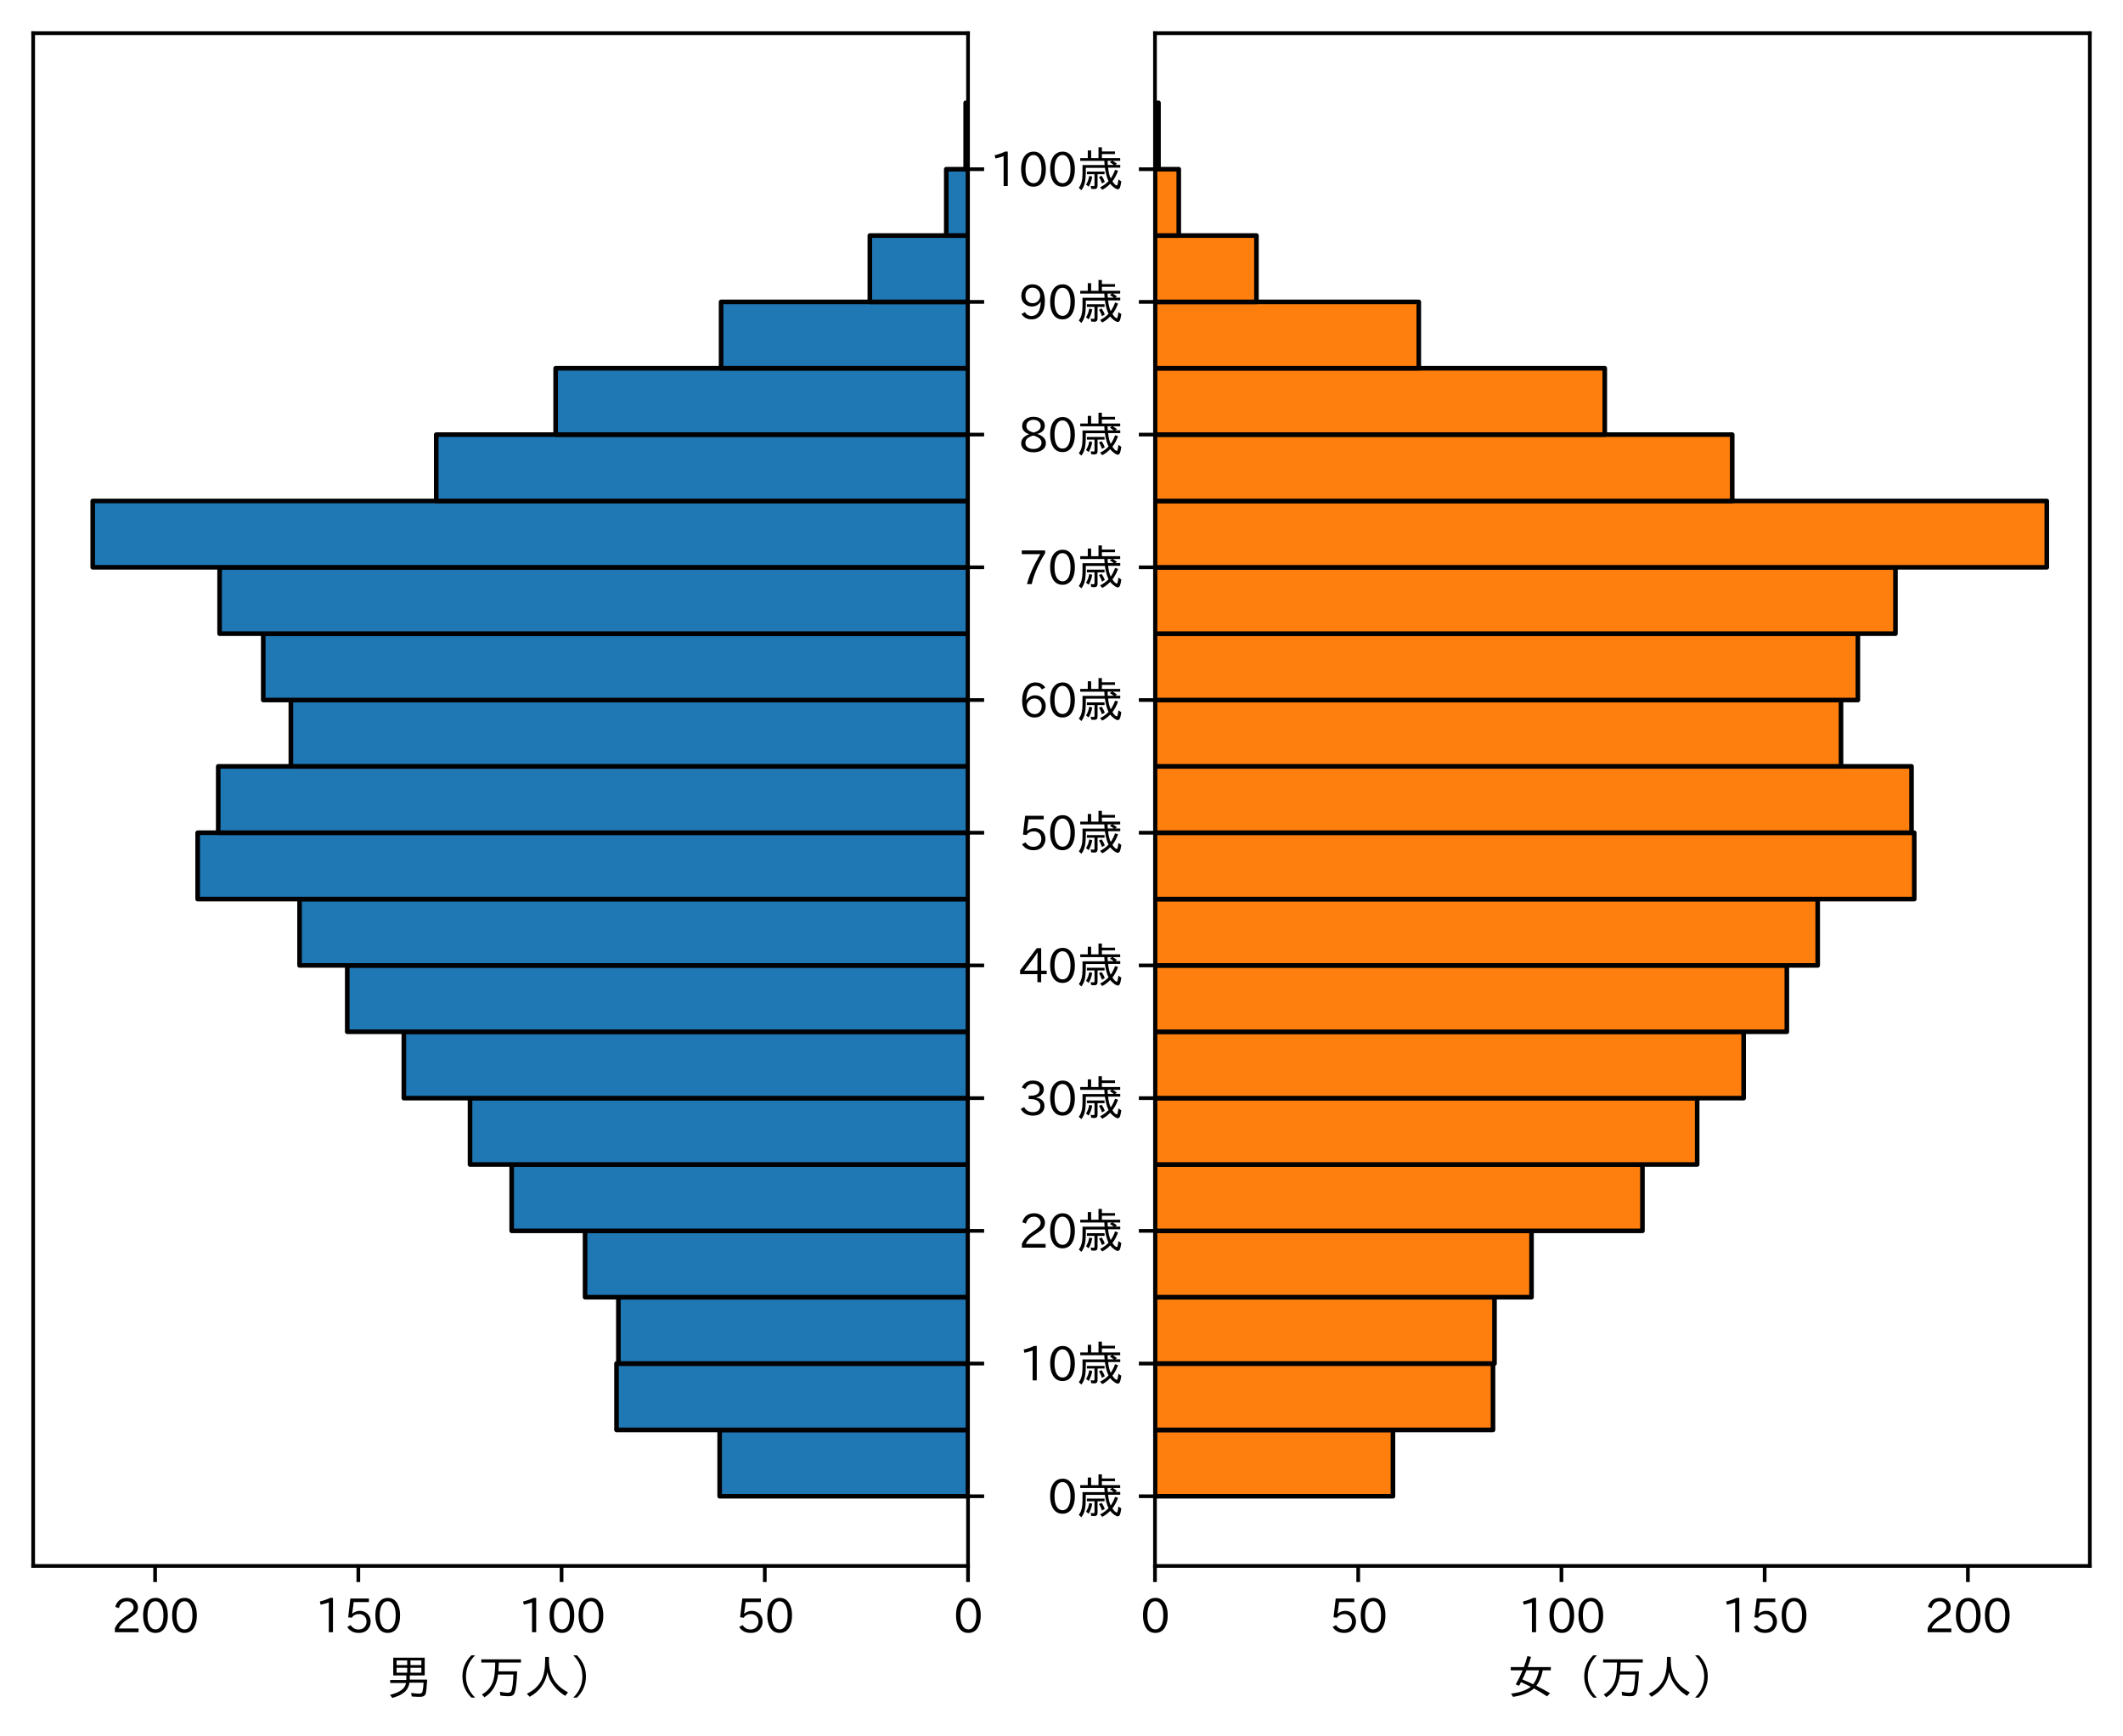 <?xml version="1.0" encoding="utf-8" standalone="no"?>
<!DOCTYPE svg PUBLIC "-//W3C//DTD SVG 1.1//EN"
  "http://www.w3.org/Graphics/SVG/1.1/DTD/svg11.dtd">
<svg height="376.821pt" version="1.1" viewBox="0 0 460.8 376.821" width="460.8pt" xmlns="http://www.w3.org/2000/svg" xmlns:xlink="http://www.w3.org/1999/xlink">
 <defs>
  <style type="text/css">*{stroke-linecap:butt;stroke-linejoin:round;}</style>
 </defs>
 <g id="figure_1">
  <g id="patch_1">
   <path d="M 0 376.821 
L 460.8 376.821 
L 460.8 0 
L 0 0 
z
" style="fill:#ffffff;"/>
  </g>
  <g id="axes_1">
   <g id="patch_2">
    <path d="M 7.2 339.84 
L 210.109 339.84 
L 210.109 7.2 
L 7.2 7.2 
z
" style="fill:#ffffff;"/>
   </g>
   <g id="patch_3">
    <path clip-path="url(#p4caee98ffc)" d="M 210.109 324.72 
L 156.202 324.72 
L 156.202 310.32 
L 210.109 310.32 
z
" style="fill:#1f77b4;stroke:#000000;stroke-linejoin:miter;"/>
   </g>
   <g id="patch_4">
    <path clip-path="url(#p4caee98ffc)" d="M 210.109 310.32 
L 133.813 310.32 
L 133.813 295.92 
L 210.109 295.92 
z
" style="fill:#1f77b4;stroke:#000000;stroke-linejoin:miter;"/>
   </g>
   <g id="patch_5">
    <path clip-path="url(#p4caee98ffc)" d="M 210.109 295.92 
L 134.219 295.92 
L 134.219 281.52 
L 210.109 281.52 
z
" style="fill:#1f77b4;stroke:#000000;stroke-linejoin:miter;"/>
   </g>
   <g id="patch_6">
    <path clip-path="url(#p4caee98ffc)" d="M 210.109 281.52 
L 126.99 281.52 
L 126.99 267.12 
L 210.109 267.12 
z
" style="fill:#1f77b4;stroke:#000000;stroke-linejoin:miter;"/>
   </g>
   <g id="patch_7">
    <path clip-path="url(#p4caee98ffc)" d="M 210.109 267.12 
L 111.061 267.12 
L 111.061 252.72 
L 210.109 252.72 
z
" style="fill:#1f77b4;stroke:#000000;stroke-linejoin:miter;"/>
   </g>
   <g id="patch_8">
    <path clip-path="url(#p4caee98ffc)" d="M 210.109 252.72 
L 102.019 252.72 
L 102.019 238.32 
L 210.109 238.32 
z
" style="fill:#1f77b4;stroke:#000000;stroke-linejoin:miter;"/>
   </g>
   <g id="patch_9">
    <path clip-path="url(#p4caee98ffc)" d="M 210.109 238.32 
L 87.654 238.32 
L 87.654 223.92 
L 210.109 223.92 
z
" style="fill:#1f77b4;stroke:#000000;stroke-linejoin:miter;"/>
   </g>
   <g id="patch_10">
    <path clip-path="url(#p4caee98ffc)" d="M 210.109 223.92 
L 75.369 223.92 
L 75.369 209.52 
L 210.109 209.52 
z
" style="fill:#1f77b4;stroke:#000000;stroke-linejoin:miter;"/>
   </g>
   <g id="patch_11">
    <path clip-path="url(#p4caee98ffc)" d="M 210.109 209.52 
L 65.022 209.52 
L 65.022 195.12 
L 210.109 195.12 
z
" style="fill:#1f77b4;stroke:#000000;stroke-linejoin:miter;"/>
   </g>
   <g id="patch_12">
    <path clip-path="url(#p4caee98ffc)" d="M 210.109 195.12 
L 42.898 195.12 
L 42.898 180.72 
L 210.109 180.72 
z
" style="fill:#1f77b4;stroke:#000000;stroke-linejoin:miter;"/>
   </g>
   <g id="patch_13">
    <path clip-path="url(#p4caee98ffc)" d="M 210.109 180.72 
L 47.365 180.72 
L 47.365 166.32 
L 210.109 166.32 
z
" style="fill:#1f77b4;stroke:#000000;stroke-linejoin:miter;"/>
   </g>
   <g id="patch_14">
    <path clip-path="url(#p4caee98ffc)" d="M 210.109 166.32 
L 63.13 166.32 
L 63.13 151.92 
L 210.109 151.92 
z
" style="fill:#1f77b4;stroke:#000000;stroke-linejoin:miter;"/>
   </g>
   <g id="patch_15">
    <path clip-path="url(#p4caee98ffc)" d="M 210.109 151.92 
L 57.139 151.92 
L 57.139 137.52 
L 210.109 137.52 
z
" style="fill:#1f77b4;stroke:#000000;stroke-linejoin:miter;"/>
   </g>
   <g id="patch_16">
    <path clip-path="url(#p4caee98ffc)" d="M 210.109 137.52 
L 47.663 137.52 
L 47.663 123.12 
L 210.109 123.12 
z
" style="fill:#1f77b4;stroke:#000000;stroke-linejoin:miter;"/>
   </g>
   <g id="patch_17">
    <path clip-path="url(#p4caee98ffc)" d="M 210.109 123.12 
L 20.127 123.12 
L 20.127 108.72 
L 210.109 108.72 
z
" style="fill:#1f77b4;stroke:#000000;stroke-linejoin:miter;"/>
   </g>
   <g id="patch_18">
    <path clip-path="url(#p4caee98ffc)" d="M 210.109 108.72 
L 94.684 108.72 
L 94.684 94.32 
L 210.109 94.32 
z
" style="fill:#1f77b4;stroke:#000000;stroke-linejoin:miter;"/>
   </g>
   <g id="patch_19">
    <path clip-path="url(#p4caee98ffc)" d="M 210.109 94.32 
L 120.606 94.32 
L 120.606 79.92 
L 210.109 79.92 
z
" style="fill:#1f77b4;stroke:#000000;stroke-linejoin:miter;"/>
   </g>
   <g id="patch_20">
    <path clip-path="url(#p4caee98ffc)" d="M 210.109 79.92 
L 156.512 79.92 
L 156.512 65.52 
L 210.109 65.52 
z
" style="fill:#1f77b4;stroke:#000000;stroke-linejoin:miter;"/>
   </g>
   <g id="patch_21">
    <path clip-path="url(#p4caee98ffc)" d="M 210.109 65.52 
L 188.8 65.52 
L 188.8 51.12 
L 210.109 51.12 
z
" style="fill:#1f77b4;stroke:#000000;stroke-linejoin:miter;"/>
   </g>
   <g id="patch_22">
    <path clip-path="url(#p4caee98ffc)" d="M 210.109 51.12 
L 205.388 51.12 
L 205.388 36.72 
L 210.109 36.72 
z
" style="fill:#1f77b4;stroke:#000000;stroke-linejoin:miter;"/>
   </g>
   <g id="patch_23">
    <path clip-path="url(#p4caee98ffc)" d="M 210.109 36.72 
L 209.597 36.72 
L 209.597 22.32 
L 210.109 22.32 
z
" style="fill:#1f77b4;stroke:#000000;stroke-linejoin:miter;"/>
   </g>
   <g id="matplotlib.axis_1">
    <g id="xtick_1">
     <g id="line2d_1">
      <defs>
       <path d="M 0 0 
L 0 3.5 
" id="m8921bdce88" style="stroke:#000000;stroke-width:0.8;"/>
      </defs>
      <g>
       <use style="stroke:#000000;stroke-width:0.8;" x="210.109" xlink:href="#m8921bdce88" y="339.84"/>
      </g>
     </g>
     <g id="text_1">
      <!-- 0 -->
      <g transform="translate(206.96 354.331)scale(0.1 -0.1)">
       <defs>
        <path d="M 2038 4725 
Q 2881 4725 3334 3944 
Q 3694 3325 3694 2344 
Q 3694 1372 3334 741 
Q 2888 -31 2016 -31 
Q 1147 -31 700 741 
Q 341 1372 341 2350 
Q 341 3713 1000 4334 
Q 1419 4725 2038 4725 
z
M 2016 4266 
Q 1516 4266 1228 3759 
Q 934 3247 934 2344 
Q 934 1456 1222 947 
Q 1513 447 2016 447 
Q 2619 447 2909 1153 
Q 3100 1622 3100 2375 
Q 3100 3256 2806 3759 
Q 2509 4266 2016 4266 
z
" id="IPAexGothic-30" transform="scale(0.016)"/>
       </defs>
       <use xlink:href="#IPAexGothic-30"/>
      </g>
     </g>
    </g>
    <g id="xtick_2">
     <g id="line2d_2">
      <g>
       <use style="stroke:#000000;stroke-width:0.8;" x="165.998" xlink:href="#m8921bdce88" y="339.84"/>
      </g>
     </g>
     <g id="text_2">
      <!-- 50 -->
      <g transform="translate(159.7 354.331)scale(0.1 -0.1)">
       <defs>
        <path d="M 1178 2603 
Q 1634 2963 2172 2963 
Q 2816 2963 3241 2528 
Q 3638 2113 3638 1497 
Q 3638 938 3297 513 
Q 2869 -31 2031 -31 
Q 959 -31 469 784 
L 938 1028 
Q 1309 434 2013 434 
Q 2466 434 2769 716 
Q 3081 1013 3081 1503 
Q 3081 1966 2806 2241 
Q 2519 2528 2056 2528 
Q 1406 2528 1072 2028 
L 591 2091 
L 884 4634 
L 3406 4634 
L 3406 4153 
L 1341 4153 
L 1134 2603 
L 1178 2603 
z
" id="IPAexGothic-35" transform="scale(0.016)"/>
       </defs>
       <use xlink:href="#IPAexGothic-35"/>
       <use x="62.988" xlink:href="#IPAexGothic-30"/>
      </g>
     </g>
    </g>
    <g id="xtick_3">
     <g id="line2d_3">
      <g>
       <use style="stroke:#000000;stroke-width:0.8;" x="121.888" xlink:href="#m8921bdce88" y="339.84"/>
      </g>
     </g>
     <g id="text_3">
      <!-- 100 -->
      <g transform="translate(112.44 354.331)scale(0.1 -0.1)">
       <defs>
        <path d="M 2463 63 
L 1900 63 
L 1900 4103 
Q 1372 3922 788 3797 
L 684 4231 
Q 1519 4441 2106 4731 
L 2463 4731 
L 2463 63 
z
" id="IPAexGothic-31" transform="scale(0.016)"/>
       </defs>
       <use xlink:href="#IPAexGothic-31"/>
       <use x="62.988" xlink:href="#IPAexGothic-30"/>
       <use x="125.977" xlink:href="#IPAexGothic-30"/>
      </g>
     </g>
    </g>
    <g id="xtick_4">
     <g id="line2d_4">
      <g>
       <use style="stroke:#000000;stroke-width:0.8;" x="77.777" xlink:href="#m8921bdce88" y="339.84"/>
      </g>
     </g>
     <g id="text_4">
      <!-- 150 -->
      <g transform="translate(68.329 354.331)scale(0.1 -0.1)">
       <use xlink:href="#IPAexGothic-31"/>
       <use x="62.988" xlink:href="#IPAexGothic-35"/>
       <use x="125.977" xlink:href="#IPAexGothic-30"/>
      </g>
     </g>
    </g>
    <g id="xtick_5">
     <g id="line2d_5">
      <g>
       <use style="stroke:#000000;stroke-width:0.8;" x="33.666" xlink:href="#m8921bdce88" y="339.84"/>
      </g>
     </g>
     <g id="text_5">
      <!-- 200 -->
      <g transform="translate(24.219 354.331)scale(0.1 -0.1)">
       <defs>
        <path d="M 3659 63 
L 447 63 
L 447 594 
Q 825 1475 1894 2203 
L 2072 2322 
Q 2619 2697 2791 2906 
Q 2988 3153 2988 3444 
Q 2988 3772 2756 4003 
Q 2500 4259 2084 4259 
Q 1250 4259 991 3328 
L 497 3506 
Q 853 4725 2116 4725 
Q 2806 4725 3216 4316 
Q 3575 3947 3575 3425 
Q 3575 3038 3344 2722 
Q 3131 2416 2366 1938 
L 2231 1856 
Q 1256 1253 978 569 
L 3659 569 
L 3659 63 
z
" id="IPAexGothic-32" transform="scale(0.016)"/>
       </defs>
       <use xlink:href="#IPAexGothic-32"/>
       <use x="62.988" xlink:href="#IPAexGothic-30"/>
       <use x="125.977" xlink:href="#IPAexGothic-30"/>
      </g>
     </g>
    </g>
    <g id="text_6">
     <!-- 男（万人） -->
     <g transform="translate(83.655 367.721)scale(0.1 -0.1)">
      <defs>
       <path d="M 3306 2572 
L 3306 2003 
L 5666 2003 
Q 5569 419 5466 103 
Q 5322 -331 4691 -331 
Q 4181 -331 3569 -281 
L 3494 206 
Q 4116 103 4597 103 
Q 4953 103 5031 391 
Q 5131 759 5178 1594 
L 3269 1594 
Q 3138 775 2550 281 
Q 1975 -197 928 -475 
L 628 -63 
Q 2631 428 2794 1544 
L 647 1544 
L 647 1953 
L 2838 1953 
L 2838 2572 
L 1063 2572 
L 1063 4978 
L 5331 4978 
L 5331 2572 
L 3306 2572 
z
M 1516 4606 
L 1516 3969 
L 2956 3969 
L 2956 4606 
L 1516 4606 
z
M 1516 3609 
L 1516 2944 
L 2956 2944 
L 2956 3609 
L 1516 3609 
z
M 4878 2944 
L 4878 3609 
L 3397 3609 
L 3397 2944 
L 4878 2944 
z
M 4878 3969 
L 4878 4606 
L 3397 4606 
L 3397 3969 
L 4878 3969 
z
" id="IPAexGothic-7537" transform="scale(0.016)"/>
       <path d="M 5419 -434 
Q 4197 769 4197 2438 
Q 4197 4097 5419 5300 
L 5919 5300 
Q 4678 4078 4678 2425 
Q 4678 788 5919 -434 
L 5419 -434 
z
" id="IPAexGothic-ff08" transform="scale(0.016)"/>
       <path d="M 2888 4316 
Q 2878 3816 2828 3128 
L 5369 3128 
Q 5284 984 5056 300 
Q 4950 -22 4750 -134 
Q 4556 -250 4181 -250 
Q 3659 -250 3091 -159 
L 3028 363 
Q 3638 225 4103 225 
Q 4456 225 4569 463 
Q 4797 906 4866 2700 
L 2784 2700 
Q 2534 575 934 -391 
L 591 -6 
Q 1900 716 2216 2200 
Q 2394 3041 2394 4316 
L 506 4316 
L 506 4756 
L 5888 4756 
L 5888 4316 
L 2888 4316 
z
" id="IPAexGothic-4e07" transform="scale(0.016)"/>
       <path d="M 3434 5081 
L 3434 4659 
Q 3434 3131 4050 2069 
Q 4669 994 6022 275 
L 5644 -197 
Q 4359 588 3641 1863 
Q 3394 2300 3225 3009 
Q 2822 766 819 -325 
L 441 97 
Q 1856 759 2438 1972 
Q 2919 2959 2919 4634 
L 2919 5081 
L 3434 5081 
z
" id="IPAexGothic-4eba" transform="scale(0.016)"/>
       <path d="M 481 -434 
Q 1722 788 1722 2431 
Q 1722 4066 481 5300 
L 981 5300 
Q 2203 4097 2203 2431 
Q 2203 769 981 -434 
L 481 -434 
z
" id="IPAexGothic-ff09" transform="scale(0.016)"/>
      </defs>
      <use xlink:href="#IPAexGothic-7537"/>
      <use x="100" xlink:href="#IPAexGothic-ff08"/>
      <use x="200" xlink:href="#IPAexGothic-4e07"/>
      <use x="300" xlink:href="#IPAexGothic-4eba"/>
      <use x="400" xlink:href="#IPAexGothic-ff09"/>
     </g>
    </g>
   </g>
   <g id="matplotlib.axis_2">
    <g id="ytick_1">
     <g id="line2d_6">
      <defs>
       <path d="M 0 0 
L 3.5 0 
" id="m60c74dd4cb" style="stroke:#000000;stroke-width:0.8;"/>
      </defs>
      <g>
       <use style="stroke:#000000;stroke-width:0.8;" x="210.109" xlink:href="#m60c74dd4cb" y="324.72"/>
      </g>
     </g>
    </g>
    <g id="ytick_2">
     <g id="line2d_7">
      <g>
       <use style="stroke:#000000;stroke-width:0.8;" x="210.109" xlink:href="#m60c74dd4cb" y="295.92"/>
      </g>
     </g>
    </g>
    <g id="ytick_3">
     <g id="line2d_8">
      <g>
       <use style="stroke:#000000;stroke-width:0.8;" x="210.109" xlink:href="#m60c74dd4cb" y="267.12"/>
      </g>
     </g>
    </g>
    <g id="ytick_4">
     <g id="line2d_9">
      <g>
       <use style="stroke:#000000;stroke-width:0.8;" x="210.109" xlink:href="#m60c74dd4cb" y="238.32"/>
      </g>
     </g>
    </g>
    <g id="ytick_5">
     <g id="line2d_10">
      <g>
       <use style="stroke:#000000;stroke-width:0.8;" x="210.109" xlink:href="#m60c74dd4cb" y="209.52"/>
      </g>
     </g>
    </g>
    <g id="ytick_6">
     <g id="line2d_11">
      <g>
       <use style="stroke:#000000;stroke-width:0.8;" x="210.109" xlink:href="#m60c74dd4cb" y="180.72"/>
      </g>
     </g>
    </g>
    <g id="ytick_7">
     <g id="line2d_12">
      <g>
       <use style="stroke:#000000;stroke-width:0.8;" x="210.109" xlink:href="#m60c74dd4cb" y="151.92"/>
      </g>
     </g>
    </g>
    <g id="ytick_8">
     <g id="line2d_13">
      <g>
       <use style="stroke:#000000;stroke-width:0.8;" x="210.109" xlink:href="#m60c74dd4cb" y="123.12"/>
      </g>
     </g>
    </g>
    <g id="ytick_9">
     <g id="line2d_14">
      <g>
       <use style="stroke:#000000;stroke-width:0.8;" x="210.109" xlink:href="#m60c74dd4cb" y="94.32"/>
      </g>
     </g>
    </g>
    <g id="ytick_10">
     <g id="line2d_15">
      <g>
       <use style="stroke:#000000;stroke-width:0.8;" x="210.109" xlink:href="#m60c74dd4cb" y="65.52"/>
      </g>
     </g>
    </g>
    <g id="ytick_11">
     <g id="line2d_16">
      <g>
       <use style="stroke:#000000;stroke-width:0.8;" x="210.109" xlink:href="#m60c74dd4cb" y="36.72"/>
      </g>
     </g>
    </g>
   </g>
   <g id="patch_24">
    <path d="M 7.2 339.84 
L 7.2 7.2 
" style="fill:none;stroke:#000000;stroke-linecap:square;stroke-linejoin:miter;stroke-width:0.8;"/>
   </g>
   <g id="patch_25">
    <path d="M 210.109 339.84 
L 210.109 7.2 
" style="fill:none;stroke:#000000;stroke-linecap:square;stroke-linejoin:miter;stroke-width:0.8;"/>
   </g>
   <g id="patch_26">
    <path d="M 7.2 339.84 
L 210.109 339.84 
" style="fill:none;stroke:#000000;stroke-linecap:square;stroke-linejoin:miter;stroke-width:0.8;"/>
   </g>
   <g id="patch_27">
    <path d="M 7.2 7.2 
L 210.109 7.2 
" style="fill:none;stroke:#000000;stroke-linecap:square;stroke-linejoin:miter;stroke-width:0.8;"/>
   </g>
  </g>
  <g id="axes_2">
   <g id="patch_28">
    <path d="M 250.691 339.84 
L 453.6 339.84 
L 453.6 7.2 
L 250.691 7.2 
z
" style="fill:#ffffff;"/>
   </g>
   <g id="patch_29">
    <path clip-path="url(#p8b73c4baad)" d="M 250.691 324.72 
L 302.343 324.72 
L 302.343 310.32 
L 250.691 310.32 
z
" style="fill:#ff7f0e;stroke:#000000;stroke-linejoin:miter;"/>
   </g>
   <g id="patch_30">
    <path clip-path="url(#p8b73c4baad)" d="M 250.691 310.32 
L 324.059 310.32 
L 324.059 295.92 
L 250.691 295.92 
z
" style="fill:#ff7f0e;stroke:#000000;stroke-linejoin:miter;"/>
   </g>
   <g id="patch_31">
    <path clip-path="url(#p8b73c4baad)" d="M 250.691 295.92 
L 324.383 295.92 
L 324.383 281.52 
L 250.691 281.52 
z
" style="fill:#ff7f0e;stroke:#000000;stroke-linejoin:miter;"/>
   </g>
   <g id="patch_32">
    <path clip-path="url(#p8b73c4baad)" d="M 250.691 281.52 
L 332.42 281.52 
L 332.42 267.12 
L 250.691 267.12 
z
" style="fill:#ff7f0e;stroke:#000000;stroke-linejoin:miter;"/>
   </g>
   <g id="patch_33">
    <path clip-path="url(#p8b73c4baad)" d="M 250.691 267.12 
L 356.494 267.12 
L 356.494 252.72 
L 250.691 252.72 
z
" style="fill:#ff7f0e;stroke:#000000;stroke-linejoin:miter;"/>
   </g>
   <g id="patch_34">
    <path clip-path="url(#p8b73c4baad)" d="M 250.691 252.72 
L 368.373 252.72 
L 368.373 238.32 
L 250.691 238.32 
z
" style="fill:#ff7f0e;stroke:#000000;stroke-linejoin:miter;"/>
   </g>
   <g id="patch_35">
    <path clip-path="url(#p8b73c4baad)" d="M 250.691 238.32 
L 378.463 238.32 
L 378.463 223.92 
L 250.691 223.92 
z
" style="fill:#ff7f0e;stroke:#000000;stroke-linejoin:miter;"/>
   </g>
   <g id="patch_36">
    <path clip-path="url(#p8b73c4baad)" d="M 250.691 223.92 
L 387.836 223.92 
L 387.836 209.52 
L 250.691 209.52 
z
" style="fill:#ff7f0e;stroke:#000000;stroke-linejoin:miter;"/>
   </g>
   <g id="patch_37">
    <path clip-path="url(#p8b73c4baad)" d="M 250.691 209.52 
L 394.535 209.52 
L 394.535 195.12 
L 250.691 195.12 
z
" style="fill:#ff7f0e;stroke:#000000;stroke-linejoin:miter;"/>
   </g>
   <g id="patch_38">
    <path clip-path="url(#p8b73c4baad)" d="M 250.691 195.12 
L 415.493 195.12 
L 415.493 180.72 
L 250.691 180.72 
z
" style="fill:#ff7f0e;stroke:#000000;stroke-linejoin:miter;"/>
   </g>
   <g id="patch_39">
    <path clip-path="url(#p8b73c4baad)" d="M 250.691 180.72 
L 414.9 180.72 
L 414.9 166.32 
L 250.691 166.32 
z
" style="fill:#ff7f0e;stroke:#000000;stroke-linejoin:miter;"/>
   </g>
   <g id="patch_40">
    <path clip-path="url(#p8b73c4baad)" d="M 250.691 166.32 
L 399.592 166.32 
L 399.592 151.92 
L 250.691 151.92 
z
" style="fill:#ff7f0e;stroke:#000000;stroke-linejoin:miter;"/>
   </g>
   <g id="patch_41">
    <path clip-path="url(#p8b73c4baad)" d="M 250.691 151.92 
L 403.251 151.92 
L 403.251 137.52 
L 250.691 137.52 
z
" style="fill:#ff7f0e;stroke:#000000;stroke-linejoin:miter;"/>
   </g>
   <g id="patch_42">
    <path clip-path="url(#p8b73c4baad)" d="M 250.691 137.52 
L 411.412 137.52 
L 411.412 123.12 
L 250.691 123.12 
z
" style="fill:#ff7f0e;stroke:#000000;stroke-linejoin:miter;"/>
   </g>
   <g id="patch_43">
    <path clip-path="url(#p8b73c4baad)" d="M 250.691 123.12 
L 444.259 123.12 
L 444.259 108.72 
L 250.691 108.72 
z
" style="fill:#ff7f0e;stroke:#000000;stroke-linejoin:miter;"/>
   </g>
   <g id="patch_44">
    <path clip-path="url(#p8b73c4baad)" d="M 250.691 108.72 
L 375.981 108.72 
L 375.981 94.32 
L 250.691 94.32 
z
" style="fill:#ff7f0e;stroke:#000000;stroke-linejoin:miter;"/>
   </g>
   <g id="patch_45">
    <path clip-path="url(#p8b73c4baad)" d="M 250.691 94.32 
L 348.318 94.32 
L 348.318 79.92 
L 250.691 79.92 
z
" style="fill:#ff7f0e;stroke:#000000;stroke-linejoin:miter;"/>
   </g>
   <g id="patch_46">
    <path clip-path="url(#p8b73c4baad)" d="M 250.691 79.92 
L 307.949 79.92 
L 307.949 65.52 
L 250.691 65.52 
z
" style="fill:#ff7f0e;stroke:#000000;stroke-linejoin:miter;"/>
   </g>
   <g id="patch_47">
    <path clip-path="url(#p8b73c4baad)" d="M 250.691 65.52 
L 272.714 65.52 
L 272.714 51.12 
L 250.691 51.12 
z
" style="fill:#ff7f0e;stroke:#000000;stroke-linejoin:miter;"/>
   </g>
   <g id="patch_48">
    <path clip-path="url(#p8b73c4baad)" d="M 250.691 51.12 
L 255.853 51.12 
L 255.853 36.72 
L 250.691 36.72 
z
" style="fill:#ff7f0e;stroke:#000000;stroke-linejoin:miter;"/>
   </g>
   <g id="patch_49">
    <path clip-path="url(#p8b73c4baad)" d="M 250.691 36.72 
L 251.452 36.72 
L 251.452 22.32 
L 250.691 22.32 
z
" style="fill:#ff7f0e;stroke:#000000;stroke-linejoin:miter;"/>
   </g>
   <g id="matplotlib.axis_3">
    <g id="xtick_6">
     <g id="line2d_17">
      <g>
       <use style="stroke:#000000;stroke-width:0.8;" x="250.691" xlink:href="#m8921bdce88" y="339.84"/>
      </g>
     </g>
     <g id="text_7">
      <!-- 0 -->
      <g transform="translate(247.542 354.331)scale(0.1 -0.1)">
       <use xlink:href="#IPAexGothic-30"/>
      </g>
     </g>
    </g>
    <g id="xtick_7">
     <g id="line2d_18">
      <g>
       <use style="stroke:#000000;stroke-width:0.8;" x="294.802" xlink:href="#m8921bdce88" y="339.84"/>
      </g>
     </g>
     <g id="text_8">
      <!-- 50 -->
      <g transform="translate(288.503 354.331)scale(0.1 -0.1)">
       <use xlink:href="#IPAexGothic-35"/>
       <use x="62.988" xlink:href="#IPAexGothic-30"/>
      </g>
     </g>
    </g>
    <g id="xtick_8">
     <g id="line2d_19">
      <g>
       <use style="stroke:#000000;stroke-width:0.8;" x="338.912" xlink:href="#m8921bdce88" y="339.84"/>
      </g>
     </g>
     <g id="text_9">
      <!-- 100 -->
      <g transform="translate(329.465 354.331)scale(0.1 -0.1)">
       <use xlink:href="#IPAexGothic-31"/>
       <use x="62.988" xlink:href="#IPAexGothic-30"/>
       <use x="125.977" xlink:href="#IPAexGothic-30"/>
      </g>
     </g>
    </g>
    <g id="xtick_9">
     <g id="line2d_20">
      <g>
       <use style="stroke:#000000;stroke-width:0.8;" x="383.023" xlink:href="#m8921bdce88" y="339.84"/>
      </g>
     </g>
     <g id="text_10">
      <!-- 150 -->
      <g transform="translate(373.575 354.331)scale(0.1 -0.1)">
       <use xlink:href="#IPAexGothic-31"/>
       <use x="62.988" xlink:href="#IPAexGothic-35"/>
       <use x="125.977" xlink:href="#IPAexGothic-30"/>
      </g>
     </g>
    </g>
    <g id="xtick_10">
     <g id="line2d_21">
      <g>
       <use style="stroke:#000000;stroke-width:0.8;" x="427.134" xlink:href="#m8921bdce88" y="339.84"/>
      </g>
     </g>
     <g id="text_11">
      <!-- 200 -->
      <g transform="translate(417.686 354.331)scale(0.1 -0.1)">
       <use xlink:href="#IPAexGothic-32"/>
       <use x="62.988" xlink:href="#IPAexGothic-30"/>
       <use x="125.977" xlink:href="#IPAexGothic-30"/>
      </g>
     </g>
    </g>
    <g id="text_12">
     <!-- 女（万人） -->
     <g transform="translate(327.145 367.721)scale(0.1 -0.1)">
      <defs>
       <path d="M 1869 1659 
Q 1816 1553 1600 1172 
L 1159 1353 
Q 1744 2413 2088 3266 
L 481 3266 
L 481 3700 
L 2259 3700 
Q 2538 4419 2741 5197 
L 3228 5081 
Q 2988 4238 2778 3700 
L 5916 3700 
L 5916 3266 
L 4822 3266 
Q 4813 3253 4813 3222 
Q 4575 2003 3950 1166 
Q 4828 731 5800 169 
L 5403 -266 
Q 4622 263 3631 809 
Q 2672 -53 788 -331 
L 519 103 
Q 2313 322 3194 1031 
Q 2678 1300 2003 1603 
L 1869 1659 
z
M 2056 2031 
L 2228 1953 
Q 2947 1659 3522 1372 
Q 3534 1397 3547 1409 
Q 4050 2063 4309 3209 
L 4328 3266 
L 2613 3266 
Q 2378 2666 2056 2031 
z
" id="IPAexGothic-5973" transform="scale(0.016)"/>
      </defs>
      <use xlink:href="#IPAexGothic-5973"/>
      <use x="100" xlink:href="#IPAexGothic-ff08"/>
      <use x="200" xlink:href="#IPAexGothic-4e07"/>
      <use x="300" xlink:href="#IPAexGothic-4eba"/>
      <use x="400" xlink:href="#IPAexGothic-ff09"/>
     </g>
    </g>
   </g>
   <g id="matplotlib.axis_4">
    <g id="ytick_12">
     <g id="line2d_22">
      <defs>
       <path d="M 0 0 
L -3.5 0 
" id="m8a7ca28f89" style="stroke:#000000;stroke-width:0.8;"/>
      </defs>
      <g>
       <use style="stroke:#000000;stroke-width:0.8;" x="250.691" xlink:href="#m8a7ca28f89" y="324.72"/>
      </g>
     </g>
     <g id="text_13">
      <!-- 0歳 -->
      <g transform="translate(227.392 328.465)scale(0.1 -0.1)">
       <defs>
        <path d="M 4263 2547 
Q 4366 1616 4619 1088 
Q 4981 1606 5209 2259 
L 5613 2125 
Q 5328 1313 4850 697 
Q 5222 134 5459 134 
Q 5566 134 5663 953 
L 6059 684 
Q 5959 59 5881 -128 
Q 5775 -384 5572 -384 
Q 5416 -384 5138 -194 
Q 4788 47 4556 366 
Q 4084 -125 3475 -453 
L 3178 -116 
Q 3831 206 4325 728 
Q 3994 1366 3831 2528 
L 1241 2528 
L 1241 2138 
Q 1241 1109 1119 538 
Q 994 -53 641 -513 
L 288 -178 
Q 794 413 794 1791 
L 794 2900 
L 3794 2900 
L 3781 3022 
Q 3778 3059 3766 3225 
Q 3756 3363 3750 3469 
L 484 3469 
L 484 3847 
L 1509 3847 
L 1509 4884 
L 1963 4884 
L 1963 3847 
L 2963 3847 
L 2963 5313 
L 3422 5313 
L 3422 4750 
L 5203 4750 
L 5203 4391 
L 3422 4391 
L 3422 3847 
L 5906 3847 
L 5906 3469 
L 4888 3469 
Q 5131 3344 5472 3078 
L 5228 2919 
L 5913 2919 
L 5913 2547 
L 4263 2547 
z
M 4222 2919 
L 5022 2919 
Q 4831 3094 4497 3278 
L 4778 3469 
L 4191 3469 
Q 4206 3116 4222 2919 
z
M 2834 1663 
L 2834 91 
Q 2834 -353 2394 -353 
Q 2225 -353 1969 -319 
L 1906 91 
Q 2075 44 2291 44 
Q 2419 44 2419 184 
L 2419 1663 
L 1388 1663 
L 1388 2022 
L 3781 2022 
L 3781 1663 
L 2834 1663 
z
M 1272 250 
Q 1588 747 1713 1434 
L 2116 1325 
Q 1956 503 1625 -25 
L 1272 250 
z
M 3428 403 
Q 3263 944 3025 1275 
L 3372 1447 
Q 3641 1100 3813 622 
L 3428 403 
z
" id="IPAexGothic-6b73" transform="scale(0.016)"/>
       </defs>
       <use xlink:href="#IPAexGothic-30"/>
       <use x="62.988" xlink:href="#IPAexGothic-6b73"/>
      </g>
     </g>
    </g>
    <g id="ytick_13">
     <g id="line2d_23">
      <g>
       <use style="stroke:#000000;stroke-width:0.8;" x="250.691" xlink:href="#m8a7ca28f89" y="295.92"/>
      </g>
     </g>
     <g id="text_14">
      <!-- 10歳 -->
      <g transform="translate(221.094 299.665)scale(0.1 -0.1)">
       <use xlink:href="#IPAexGothic-31"/>
       <use x="62.988" xlink:href="#IPAexGothic-30"/>
       <use x="125.977" xlink:href="#IPAexGothic-6b73"/>
      </g>
     </g>
    </g>
    <g id="ytick_14">
     <g id="line2d_24">
      <g>
       <use style="stroke:#000000;stroke-width:0.8;" x="250.691" xlink:href="#m8a7ca28f89" y="267.12"/>
      </g>
     </g>
     <g id="text_15">
      <!-- 20歳 -->
      <g transform="translate(221.094 270.865)scale(0.1 -0.1)">
       <use xlink:href="#IPAexGothic-32"/>
       <use x="62.988" xlink:href="#IPAexGothic-30"/>
       <use x="125.977" xlink:href="#IPAexGothic-6b73"/>
      </g>
     </g>
    </g>
    <g id="ytick_15">
     <g id="line2d_25">
      <g>
       <use style="stroke:#000000;stroke-width:0.8;" x="250.691" xlink:href="#m8a7ca28f89" y="238.32"/>
      </g>
     </g>
     <g id="text_16">
      <!-- 30歳 -->
      <g transform="translate(221.094 242.065)scale(0.1 -0.1)">
       <defs>
        <path d="M 2381 2419 
Q 3506 2216 3506 1278 
Q 3506 716 3128 356 
Q 2709 -31 1944 -31 
Q 797 -31 288 881 
L 756 1131 
Q 1109 441 1938 441 
Q 2425 441 2694 691 
Q 2950 928 2950 1291 
Q 2950 1719 2566 1978 
Q 2216 2213 1644 2213 
L 1363 2213 
L 1363 2669 
L 1656 2669 
Q 2231 2669 2534 2888 
Q 2859 3119 2859 3509 
Q 2859 3934 2494 4138 
Q 2259 4278 1931 4278 
Q 1238 4278 903 3578 
L 434 3803 
Q 897 4725 1938 4725 
Q 2597 4725 3006 4394 
Q 3416 4069 3416 3534 
Q 3416 3028 3019 2706 
Q 2763 2500 2381 2444 
L 2381 2419 
z
" id="IPAexGothic-33" transform="scale(0.016)"/>
       </defs>
       <use xlink:href="#IPAexGothic-33"/>
       <use x="62.988" xlink:href="#IPAexGothic-30"/>
       <use x="125.977" xlink:href="#IPAexGothic-6b73"/>
      </g>
     </g>
    </g>
    <g id="ytick_16">
     <g id="line2d_26">
      <g>
       <use style="stroke:#000000;stroke-width:0.8;" x="250.691" xlink:href="#m8a7ca28f89" y="209.52"/>
      </g>
     </g>
     <g id="text_17">
      <!-- 40歳 -->
      <g transform="translate(221.094 213.265)scale(0.1 -0.1)">
       <defs>
        <path d="M 3813 1159 
L 3059 1159 
L 3059 63 
L 2547 63 
L 2547 1159 
L 197 1159 
L 197 1672 
L 2456 4678 
L 3059 4678 
L 3059 1634 
L 3813 1634 
L 3813 1159 
z
M 2578 4109 
L 2559 4109 
Q 2278 3656 2003 3284 
L 759 1634 
L 2547 1634 
L 2547 3144 
Q 2547 3481 2578 4109 
z
" id="IPAexGothic-34" transform="scale(0.016)"/>
       </defs>
       <use xlink:href="#IPAexGothic-34"/>
       <use x="62.988" xlink:href="#IPAexGothic-30"/>
       <use x="125.977" xlink:href="#IPAexGothic-6b73"/>
      </g>
     </g>
    </g>
    <g id="ytick_17">
     <g id="line2d_27">
      <g>
       <use style="stroke:#000000;stroke-width:0.8;" x="250.691" xlink:href="#m8a7ca28f89" y="180.72"/>
      </g>
     </g>
     <g id="text_18">
      <!-- 50歳 -->
      <g transform="translate(221.094 184.465)scale(0.1 -0.1)">
       <use xlink:href="#IPAexGothic-35"/>
       <use x="62.988" xlink:href="#IPAexGothic-30"/>
       <use x="125.977" xlink:href="#IPAexGothic-6b73"/>
      </g>
     </g>
    </g>
    <g id="ytick_18">
     <g id="line2d_28">
      <g>
       <use style="stroke:#000000;stroke-width:0.8;" x="250.691" xlink:href="#m8a7ca28f89" y="151.92"/>
      </g>
     </g>
     <g id="text_19">
      <!-- 60歳 -->
      <g transform="translate(221.094 155.665)scale(0.1 -0.1)">
       <defs>
        <path d="M 1056 2328 
Q 1509 2981 2234 2981 
Q 2906 2981 3316 2513 
Q 3675 2106 3675 1522 
Q 3675 884 3272 434 
Q 2853 -31 2178 -31 
Q 1375 -31 922 581 
Q 481 1178 481 2228 
Q 481 3425 1013 4109 
Q 1494 4725 2272 4725 
Q 3191 4725 3609 4025 
L 3150 3775 
Q 2894 4266 2300 4266 
Q 1119 4266 1031 2328 
L 1056 2328 
z
M 2141 2547 
Q 1684 2547 1384 2206 
Q 1116 1900 1116 1541 
Q 1116 1156 1353 844 
Q 1672 428 2159 428 
Q 2669 428 2941 844 
Q 3125 1128 3125 1503 
Q 3125 1944 2881 2228 
Q 2600 2547 2141 2547 
z
" id="IPAexGothic-36" transform="scale(0.016)"/>
       </defs>
       <use xlink:href="#IPAexGothic-36"/>
       <use x="62.988" xlink:href="#IPAexGothic-30"/>
       <use x="125.977" xlink:href="#IPAexGothic-6b73"/>
      </g>
     </g>
    </g>
    <g id="ytick_19">
     <g id="line2d_29">
      <g>
       <use style="stroke:#000000;stroke-width:0.8;" x="250.691" xlink:href="#m8a7ca28f89" y="123.12"/>
      </g>
     </g>
     <g id="text_20">
      <!-- 70歳 -->
      <g transform="translate(221.094 126.865)scale(0.1 -0.1)">
       <defs>
        <path d="M 3597 4263 
Q 2238 2106 1778 63 
L 1131 63 
Q 1581 1834 2950 4128 
L 428 4128 
L 428 4634 
L 3597 4634 
L 3597 4263 
z
" id="IPAexGothic-37" transform="scale(0.016)"/>
       </defs>
       <use xlink:href="#IPAexGothic-37"/>
       <use x="62.988" xlink:href="#IPAexGothic-30"/>
       <use x="125.977" xlink:href="#IPAexGothic-6b73"/>
      </g>
     </g>
    </g>
    <g id="ytick_20">
     <g id="line2d_30">
      <g>
       <use style="stroke:#000000;stroke-width:0.8;" x="250.691" xlink:href="#m8a7ca28f89" y="94.32"/>
      </g>
     </g>
     <g id="text_21">
      <!-- 80歳 -->
      <g transform="translate(221.094 98.065)scale(0.1 -0.1)">
       <defs>
        <path d="M 2541 2425 
Q 3700 2031 3700 1197 
Q 3700 541 3100 197 
Q 2663 -56 2016 -56 
Q 1366 -56 928 197 
Q 347 531 347 1178 
Q 347 1988 1409 2381 
L 1409 2400 
Q 481 2734 481 3509 
Q 481 4100 981 4456 
Q 1406 4756 2019 4756 
Q 2703 4756 3131 4403 
Q 3553 4069 3553 3566 
Q 3553 2706 2541 2444 
L 2541 2425 
z
M 2022 2625 
Q 2997 2856 2997 3528 
Q 2997 3916 2675 4150 
Q 2413 4347 2016 4347 
Q 1606 4347 1331 4128 
Q 1050 3897 1050 3522 
Q 1050 3150 1350 2925 
Q 1494 2809 1722 2722 
Q 1984 2616 2022 2625 
z
M 1978 2209 
Q 922 1931 922 1216 
Q 922 775 1313 556 
Q 1606 391 2009 391 
Q 2575 391 2881 697 
Q 3106 922 3106 1250 
Q 3106 1594 2794 1850 
Q 2609 1994 2350 2100 
Q 2047 2222 1978 2209 
z
" id="IPAexGothic-38" transform="scale(0.016)"/>
       </defs>
       <use xlink:href="#IPAexGothic-38"/>
       <use x="62.988" xlink:href="#IPAexGothic-30"/>
       <use x="125.977" xlink:href="#IPAexGothic-6b73"/>
      </g>
     </g>
    </g>
    <g id="ytick_21">
     <g id="line2d_31">
      <g>
       <use style="stroke:#000000;stroke-width:0.8;" x="250.691" xlink:href="#m8a7ca28f89" y="65.52"/>
      </g>
     </g>
     <g id="text_22">
      <!-- 90歳 -->
      <g transform="translate(221.094 69.265)scale(0.1 -0.1)">
       <defs>
        <path d="M 2984 2356 
Q 2544 1716 1813 1716 
Q 1253 1716 847 2056 
Q 366 2459 366 3163 
Q 366 3813 769 4266 
Q 1181 4725 1869 4725 
Q 2800 4725 3241 3950 
Q 3559 3378 3559 2472 
Q 3559 1250 3041 588 
Q 2553 -31 1769 -31 
Q 859 -31 391 703 
L 853 953 
Q 1156 428 1753 428 
Q 2922 428 3009 2356 
L 2984 2356 
z
M 1888 4278 
Q 1450 4278 1172 3950 
Q 922 3653 922 3200 
Q 922 2741 1159 2478 
Q 1434 2163 1906 2163 
Q 2431 2163 2728 2572 
Q 2925 2847 2925 3169 
Q 2925 3553 2694 3863 
Q 2375 4278 1888 4278 
z
" id="IPAexGothic-39" transform="scale(0.016)"/>
       </defs>
       <use xlink:href="#IPAexGothic-39"/>
       <use x="62.988" xlink:href="#IPAexGothic-30"/>
       <use x="125.977" xlink:href="#IPAexGothic-6b73"/>
      </g>
     </g>
    </g>
    <g id="ytick_22">
     <g id="line2d_32">
      <g>
       <use style="stroke:#000000;stroke-width:0.8;" x="250.691" xlink:href="#m8a7ca28f89" y="36.72"/>
      </g>
     </g>
     <g id="text_23">
      <!-- 100歳 -->
      <g transform="translate(214.796 40.465)scale(0.1 -0.1)">
       <use xlink:href="#IPAexGothic-31"/>
       <use x="62.988" xlink:href="#IPAexGothic-30"/>
       <use x="125.977" xlink:href="#IPAexGothic-30"/>
       <use x="188.965" xlink:href="#IPAexGothic-6b73"/>
      </g>
     </g>
    </g>
   </g>
   <g id="patch_50">
    <path d="M 250.691 339.84 
L 250.691 7.2 
" style="fill:none;stroke:#000000;stroke-linecap:square;stroke-linejoin:miter;stroke-width:0.8;"/>
   </g>
   <g id="patch_51">
    <path d="M 453.6 339.84 
L 453.6 7.2 
" style="fill:none;stroke:#000000;stroke-linecap:square;stroke-linejoin:miter;stroke-width:0.8;"/>
   </g>
   <g id="patch_52">
    <path d="M 250.691 339.84 
L 453.6 339.84 
" style="fill:none;stroke:#000000;stroke-linecap:square;stroke-linejoin:miter;stroke-width:0.8;"/>
   </g>
   <g id="patch_53">
    <path d="M 250.691 7.2 
L 453.6 7.2 
" style="fill:none;stroke:#000000;stroke-linecap:square;stroke-linejoin:miter;stroke-width:0.8;"/>
   </g>
  </g>
 </g>
 <defs>
  <clipPath id="p4caee98ffc">
   <rect height="332.64" width="202.909" x="7.2" y="7.2"/>
  </clipPath>
  <clipPath id="p8b73c4baad">
   <rect height="332.64" width="202.909" x="250.691" y="7.2"/>
  </clipPath>
 </defs>
</svg>
